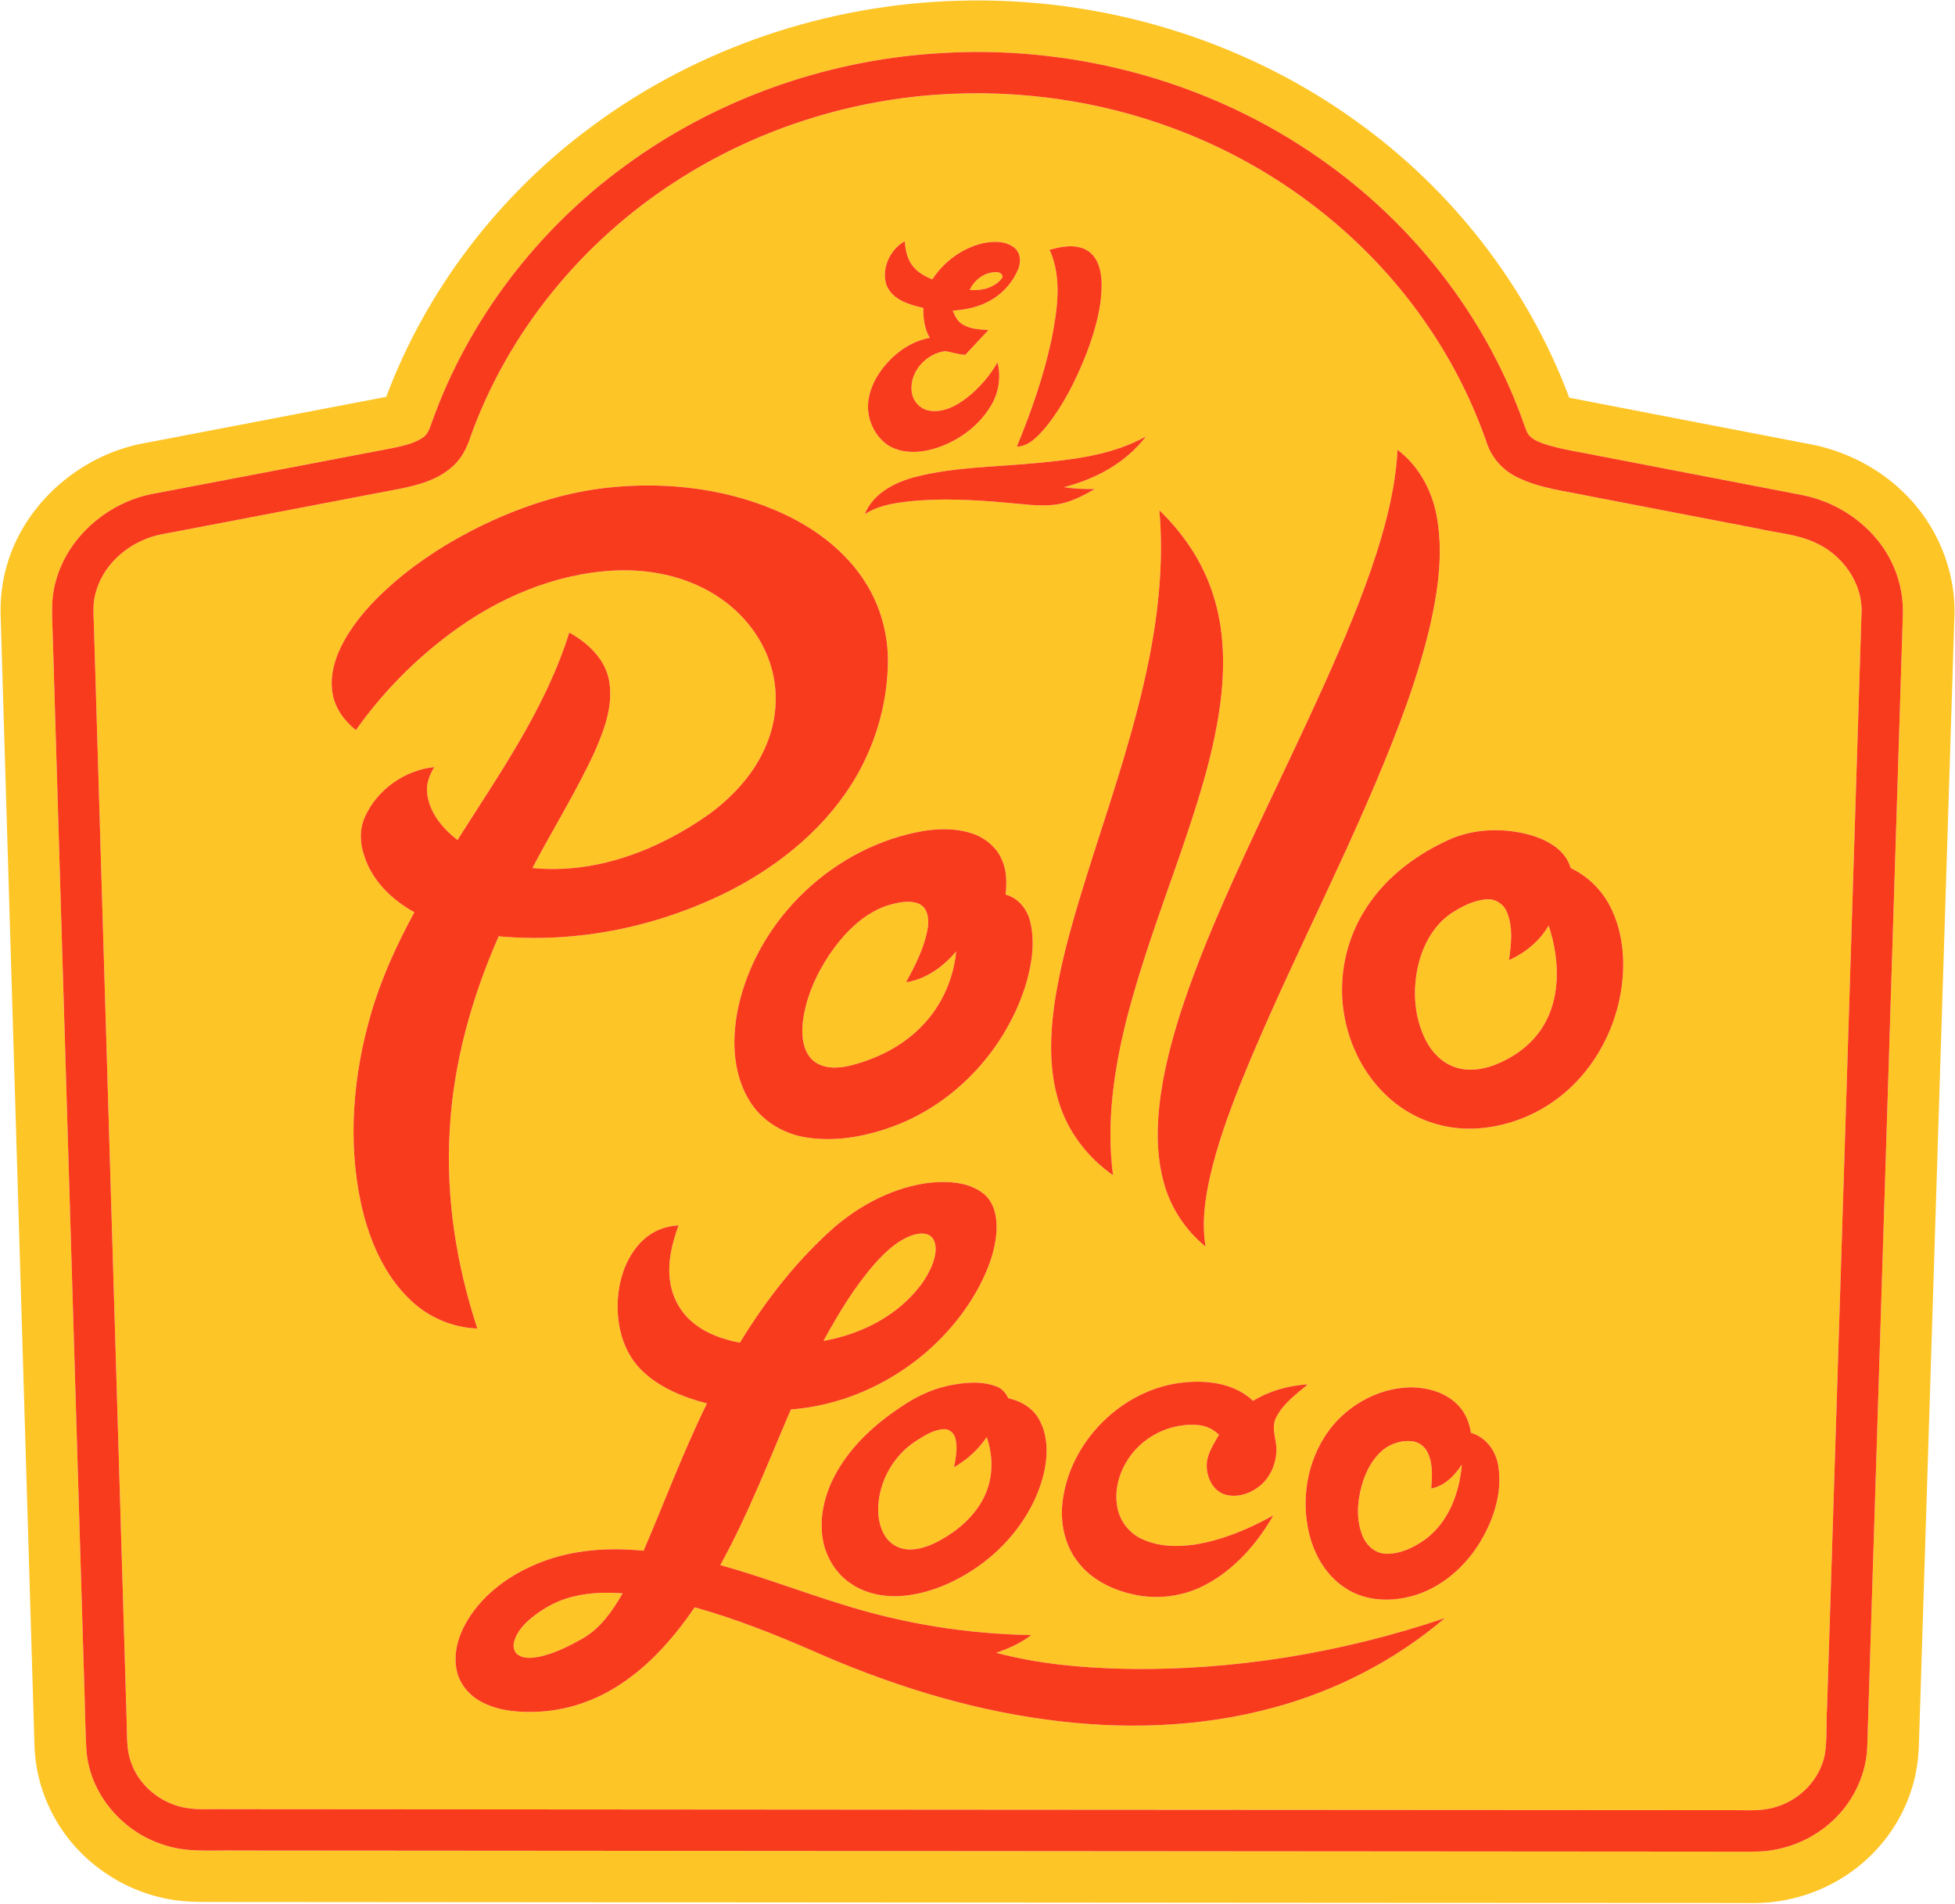 <?xml version="1.0" ?>
<svg xmlns="http://www.w3.org/2000/svg" version="1.2" viewBox="0 0 1565 1524">
	
	
	<title>GABLE-svg</title>
	
	
	<style>
		.s0 { fill: #fec526 } 
		.s1 { fill: #f93b1d } 
	</style>
	
	
	<g id="#fec526ff">
		
		
		<path id="Layer" fill-rule="evenodd" class="s0" d="m474 101c84.3-62.6 188.2-97.5 293-100.4 112.7-3.5 226.5 30.1 318.1 96 77.1 55 137.9 132.9 171.1 221.8 65.1 12.7 130.2 25.1 195.3 37.7 26.9 5.6 52.3 18.7 72 37.8 26.9 25.7 42.5 62.9 41 100.1q-14 443.5-27.9 887c-0.5 11.3-0.2 22.7-2.2 33.9-4.4 27.9-18.7 53.9-39.4 73-20.3 19-46.8 31.2-74.4 34.6-11.7 1.6-23.5 0.9-35.3 1-400.4-0.1-800.8-0.6-1201.2-0.8-16.7-0.3-33.6 0.9-50.1-2.5-38.4-7.3-73-32.3-91.3-66.8-9.3-17.2-14.5-36.5-15.1-56.1-9-300.6-18-601.2-27-901.8-0.7-14.6 0.9-29.5 5.1-43.6 14.2-48.6 57.4-86.3 106.6-96.5 65.6-12.6 131.3-25.1 196.9-37.7 32.3-86.3 90.7-162.1 164.8-216.7zm274.7-58.2c-89.1 5.9-176.6 37.2-248.7 90.2-70.1 51.2-125.2 123.3-154.4 205.3-1.6 4.3-2.9 9.3-7.1 12-7 4.8-15.5 6.5-23.7 8.3-64.6 12.4-129.2 24.7-193.8 37-36.2 7.5-68.1 35.6-76.9 71.9-3.6 13.4-2.2 27.4-1.9 41.1q12.7 424.5 25.5 848.9c0.5 14.8 0.6 29.5 1.5 44.2 2.8 34.2 28.3 64.3 60.6 74.8 18.8 6.9 39.1 4.6 58.7 5 400.9 0.3 801.8 0.6 1202.7 0.9 10.3 0 20.8 0.4 30.9-1.8 17.6-3.5 34.1-12.1 46.9-24.8 15.6-15.3 25.3-36.6 25.8-58.5 9.5-301.1 18.9-602.2 28.4-903.3 0.7-13.9-1.8-28-7.5-40.8-12.8-29.3-41.1-50.3-72.2-56.7-54.7-10.6-109.3-21.1-164-31.6-14.4-3-29.1-4.9-43.1-9.4-5.4-2-11.6-4.2-14.1-9.8-2.6-6.3-4.6-12.9-7.2-19.2-32.4-83.1-91.6-155-165.7-204.5-87.6-59.1-195.4-86.7-300.7-79.2z"/>
		
		
		<path id="Layer" fill-rule="evenodd" class="s0" d="m751.3 75.7c63.7-4.2 128.3 4.7 188.1 27.1 83.1 30.7 156.7 87.5 205.8 161.4 18.8 28 33.9 58.5 45 90.4 4 12.2 13.2 22.3 24.8 27.7 18.2 8.9 38.7 10.9 58.3 15.1q67 12.9 134 25.8c14.7 3.4 30.2 4.4 44.2 10.5 23 9.5 40.4 33.3 38.6 58.7-9.1 291.4-18.3 582.7-27.5 874-0.9 12.7 0.2 25.6-1.8 38.2-3.9 20-19.9 36.4-39.2 42-10.8 3.6-22.2 2.5-33.3 2.6-402.9-0.3-805.7-0.4-1208.6-0.8-12.3-0.3-24.8 1.2-36.8-2.4-17.4-4.9-32.5-18.4-38.2-35.7-3.4-9.4-2.9-19.4-3.2-29.2-8.8-293.2-17.5-586.5-26.3-879.7-0.2-8.9-1.2-17.9 1.3-26.5 5.1-19.8 20.9-35.6 39.5-43.1 8.2-3.6 17.2-4.7 25.9-6.4q88.8-17 177.7-34c15.3-3 31.4-7.4 43.1-18.3 6.8-6.1 11-14.4 13.8-23 29.9-84 89.3-156.4 164-204.6 62.8-40.8 136.2-64.8 210.8-69.8zm-41.7 152.5c4.7 11.8 18.2 15.8 29.5 18.3-0.1 8.3 0.9 16.8 5.2 24-13.9 2.4-26.1 10.8-35.3 21.4-7.3 8.5-12.9 18.9-14 30.2-1.3 12.8 4.6 26.1 14.9 33.7 11.5 7.9 26.7 7 39.4 3 18.6-6.1 35.5-18.5 45-35.8 5.5-10 7-21.9 4.2-32.9-6.1 10.7-14.3 20.2-23.9 27.9-8.5 6.7-19.3 12.6-30.5 10.8-7.7-1.2-13.6-7.9-14.3-15.5-1.8-15.8 11.8-30.4 27-32.2 5.3 1 10.5 2.7 15.9 3q9.3-9.9 18.6-19.9c-7.1-0.4-14.5-0.7-20.7-4.5-4.1-2.3-6.2-6.7-7.9-11 11.1-0.7 22.4-3.2 31.9-9.2 9-5.5 16.2-13.9 20.3-23.6 2.4-5.5 2.4-12.8-2.4-17.1-7-6.2-17.3-5.8-26-4-16.4 4-31 14.7-40.2 28.9-5.2-2.3-10.4-4.8-14.2-9.1-5.6-5.7-7.3-13.8-7.8-21.5-11.9 6.6-18.9 21.9-14.7 35.1zm130.6-28.2c10.3 22.7 6.1 48.5 1.5 72.1-6.3 29.3-16.3 57.7-27.7 85.5 9.6-0.3 16.5-8 22.4-14.7 14.7-17.9 25.1-38.9 33.5-60.3 6.7-17.9 12.2-36.7 12-55.9-0.3-9.5-2.6-20.4-11.1-25.9-9.2-5.8-20.8-3.6-30.6-0.8zm-12.9 170.9c-31.6 3-63.7 3-94.5 10.9-16.6 4.3-33.9 13.2-40.6 29.9 10-6.6 22.1-8.7 33.8-10.1 26.6-3 53.4-1.5 80 0.9 13 1 26.1 3.2 39.1 1.5 11.3-1.5 21.6-6.9 31.3-12.5-8.3 0.1-16.6-0.2-24.7-1.5 25.3-6.4 49.7-19.5 65.6-40.6-27.4 15.3-59.3 18.7-90 21.5zm291.4-10.8c-1.4 28.1-8.2 55.7-16.7 82.5-11.8 36.7-27 72.1-42.7 107.1-31 68.7-65.5 135.9-94 205.7-14.3 35.7-27.4 72.3-34.4 110.3-4.9 27.7-6.7 56.8 1.6 84.1 5.7 18.8 17.3 35.8 32.6 48.2-3.2-18.9-0.5-38.1 3.7-56.7 5.7-24.7 14.3-48.6 23.6-72.2 33.1-82.2 74.3-160.7 108.8-242.3 17.7-41.9 34.2-84.5 44.3-129 6.1-28 9.9-57.2 4.4-85.6-3.9-20.3-14.6-39.6-31.2-52.1zm-632.2 30.3c-31.5 3.4-62.1 12.8-90.9 25.7-25.8 11.6-50.3 26.1-72.4 43.7-18.4 14.9-35.6 31.9-47.4 52.6-7.3 13-12.3 28.3-9.5 43.3 2.1 11.6 9.5 21.6 18.6 28.8 21.1-29.8 46.9-56.1 76.2-77.8 37.7-28 82.8-47.4 130-49.9 29.4-1.6 59.8 4.8 84.4 21.4 20 13.3 35.6 33.4 42.1 56.6 5.7 20.2 4 42.2-4.1 61.4-9.2 22.5-26.2 41.1-45.6 55.4-40.8 29-91 48.4-141.7 43.3 16.5-31.3 35.3-61.4 50.1-93.6 7.9-18.2 15.3-38.3 10.9-58.3-3.8-16.5-17.2-28.6-31.5-36.6-18.9 60.6-55.9 113-89.5 166.1-11.5-9-22-21.2-24.1-36.2-1.3-7.8 1.4-15.6 5.6-22.2-23.6 2.4-45.6 17.9-55.4 39.5-4.4 9.4-4.4 20.2-1.2 30 5.9 20.6 22.1 36.6 40.6 46.7-14 25.8-26.4 52.7-34.6 80.9-14.5 49.5-19 102.7-7.9 153.3 6.4 28.2 18.2 56.4 39.6 76.5 14.3 13.7 33.5 21.9 53.3 22.6-16.7-50.9-25.3-104.8-22.1-158.5 2.8-53.7 17.6-106.4 39.2-155.5 63.7 5.8 128.8-7.9 185.8-36.9 40.7-21 77.6-51.5 100.7-91.5 15.8-27.5 24.6-58.9 25.1-90.6 0.3-23.1-6.2-46.3-18.9-65.7-15-23.1-37.6-40.5-62.3-52.4-44.2-21.1-94.6-27.3-143.1-22.1zm441.6 18.2c3.4 39.3-0.4 79-8 117.6-10.7 54.2-28.4 106.7-45.3 159.3-12.4 39.4-25.1 79.1-31 120.1-3.6 27.2-4 55.7 5.5 81.8 7.8 21.7 22.9 40.3 41.7 53.5-5.5-42.1 0.7-84.6 11-125.4 11.3-44.1 27.2-86.8 42.1-129.7 13.5-39.4 26.8-79.2 32.5-120.6 4.1-29.9 3.8-60.9-5.7-89.8-8.2-25.5-23.5-48.3-42.8-66.8zm-336.9 396.8c-5.5 24.9-5.1 52.7 8.3 75.1 9.8 16.8 27.9 27.6 47 30.3 25.1 3.7 50.7-1.8 74-11.2 47.3-19.5 84.4-61 100.1-109.5 5.2-16.9 8.4-35.2 4-52.6-2.4-9.8-9.5-18.6-19.6-21.3 1-9.4 1-19.2-3-28-3.9-9.2-12-16.3-21.2-20-13.1-5.1-27.6-5.1-41.3-3-71.2 12.1-132.4 69.6-148.3 140.2zm564.6-131.2c-25 12-47.7 29.8-62.6 53.4-15.5 24.1-21.9 53.9-17.6 82.2 4.2 28.7 18.9 56.1 42 73.9 16.8 13 38 20.1 59.3 19.9 28.9-0.3 57.3-11.9 78.6-31.3 20-18.1 33.8-42.5 40.1-68.6 5.9-24.8 5.6-51.9-5.3-75.3-6.7-14.5-18.4-26.6-32.9-33.4-4.5-15.6-20.6-23.6-35.3-27.3-21.9-5.4-46-3.9-66.3 6.5zm-487 307.5c-30.4 26.6-55.5 58.8-76.5 93.2-13.4-2.5-26.9-7.2-37.5-16-10.1-8.2-16.7-20.4-18.4-33.2-2.2-15.2 1.6-30.5 6.8-44.7-10.4 0.5-20.5 4.4-28.1 11.5-13.1 12.1-19.4 30.2-20.5 47.7-1.3 20 3.9 41.4 18.2 56 14.3 14.5 33.8 22.3 53.1 27.4-18.9 38.4-33.8 78.6-50.7 117.9-27.7-2.8-56.4-1-82.5 9.3-23.4 9.1-45.1 24.4-58.3 46.1-7.5 12.3-12.1 27.4-8.5 41.7 2.7 10.9 10.9 19.8 20.9 24.6 14 7 30.1 7.9 45.5 7.1 24.7-1.4 48.6-10.5 68.6-24.8 22.2-15.6 40-36.5 55.2-58.7 32.4 9 63.6 21.4 94.4 34.8 59.6 26.4 122.4 46.4 187.2 55.1 60.3 8.2 122.4 6.5 181.4-9.5 50.4-13.5 97.9-38 137.6-71.8-82.7 27.9-170.1 42.4-257.4 40.6-34.2-0.8-68.6-4-101.8-12.8 9.9-3.4 19.7-7.7 28-14.2-51.7-0.9-103.2-9.2-152.4-24.9-32.3-9.9-63.9-22.1-96.5-31.1 22.1-40 38.5-82.7 56.5-124.6 62.7-4.8 121.5-43.5 151-98.9 7.7-14.8 13.7-31.1 13.7-47.9 0-9.9-3.1-20.7-11.4-26.7-11.8-8.7-27.5-9.4-41.6-8.1-28.2 3.3-54.5 16.8-76 34.9zm181.5 223.2c-1.3 15.6 2.3 32 11.8 44.6 9.9 13.6 25.4 22 41.5 26.1 19.9 5.4 41.8 3.2 60.2-6.2 23.9-12.3 42.4-33.2 55.5-56.2-19.5 10.8-40.4 19.7-62.6 23.3-14.4 2.1-29.9 1.8-43.2-4.7-10-4.8-17.2-14.5-19.1-25.3-2.9-15.6 2.8-31.8 12.7-43.8 12.5-15.1 32.6-23.6 52.1-21.8 6.2 0.5 12.2 3.3 16.6 7.8-4 7-8.9 14.1-9.7 22.3-0.9 10 3.8 21.4 13.5 25.2 9.4 3.2 19.8 0.2 27.5-5.5 9.8-7.1 15-19.5 14.7-31.4-0.4-8-4.2-16.6-0.3-24.4 5.6-11.2 16.1-18.7 25.4-26.6-15.4 0.9-30.6 5.1-43.8 13.2-14.2-13.5-35-16.6-53.9-14.9-50.4 4.2-94.3 48-98.9 98.3zm-91.9-95.4c-13.5 3-26.1 9.2-37.4 17-21.2 14-40.5 31.9-52.6 54.5-8.3 15.6-12.8 33.9-9.7 51.6 2.5 14.3 10.8 27.7 23 35.6 13.4 8.9 30.2 11.1 45.8 8.9 21.7-3.1 42-12.9 59.4-25.9 23.1-17.5 41.4-42.4 48.5-70.7 3.6-15 4-32.1-4.5-45.6-5.1-8.4-14.3-13.4-23.7-15.5-2.1-4.2-5.2-8-9.7-9.5-12.5-4.7-26.4-3.1-39.1-0.4zm313.1 26.7c-21.8 22.3-30.3 55.7-24.7 86 3.4 19.2 13.2 38.1 29.9 49 14.1 9.5 32.2 11.3 48.6 7.8 24-4.8 44.5-21.2 57.7-41.5 12-18.7 20-41.5 16.4-63.9-1.8-12.1-10-23.1-21.9-26.5-1.2-7.9-4.2-15.6-9.7-21.5-9.9-10.8-25.2-15.1-39.5-14.9-21.3 0.6-41.9 10.4-56.8 25.5z"/>
		
		
		<path id="Layer" class="s0" d="m776.3 232.1c3.7-8.3 12.4-14.6 21.7-14.2 2.7-0.1 5.9 2.5 3.8 5.2-6 7.4-16.3 9.9-25.5 9z"/>
		
		
		<path id="Layer" class="s0" d="m1161.5 731.3c8.6-5.5 18.1-10.6 28.5-11.3 7-0.6 13.7 3.7 16.3 10.2 5.1 12.1 3.4 25.8 1.7 38.5 13-5.9 24.5-15.3 31.7-27.7 9.4 28 10.4 61.9-8.4 86.4-8.9 11.6-21.4 20-34.9 25.2-10.7 4.1-23.1 5.5-33.9 0.9-11-4.6-18.9-14.5-23.3-25.3-7.3-17.1-8.1-36.5-4.1-54.6 3.7-16.4 12.2-32.5 26.4-42.3z"/>
		
		
		<path id="Layer" class="s0" d="m709.2 725.3c8.4-2.5 18-5.2 26.5-1.7 6.9 3.1 8 11.8 7.1 18.5-2.4 15.8-9.9 30.3-17.5 44.3 16.1-2.5 29.8-12.5 40.1-24.7-2.1 22-11.5 43.2-26.9 59.2-15.5 16.4-36.5 26.9-58.3 32.3-9.9 2.3-21.8 2.7-29.8-4.6-7.9-7.6-8.8-19.5-7.8-29.7 2.2-19.5 10.3-37.8 20.9-54 11.4-16.8 26.2-32.6 45.7-39.6z"/>
		
		
		<path id="Layer" class="s0" d="m730.4 988.9c5.1-1.7 11.8-2.5 15.8 1.9 4.3 5.5 2.9 13.3 0.9 19.5-5 14.1-14.9 25.9-26.1 35.4-17.6 14.7-39.3 23.8-61.8 27.8 11.9-21.7 24.7-43.1 41.1-61.8 8.4-9.4 18-18.6 30.1-22.8z"/>
		
		
		<path id="Layer" class="s0" d="m733.3 1153.6c6.8-4.3 13.9-9 22.2-9.4 4.5-0.3 8.3 3.2 9.3 7.4 2 7.6 0.3 15.6-1.1 23.1 10.4-6 19.5-14.2 26.2-24.2 4.6 13.5 5.3 28.6 0.3 42.2-5.5 15.4-17.5 27.8-31.1 36.5-9 5.8-19.1 11-30.1 11.3-7.1 0.2-14.2-2.8-18.7-8.3-5.5-6.8-7.4-15.9-7.3-24.5 0.4-21.5 12.2-42.5 30.3-54.1z"/>
		
		
		<path id="Layer" class="s0" d="m1110.1 1158.6c6.2-3.8 13.8-5.7 21-4.7 5.4 0.9 10 4.7 12.1 9.7 4 8.8 3.2 18.7 2.5 28.1 10.7-2.1 18.8-10.3 24.5-19.2-1.8 22.5-10.5 45.9-29.1 59.8-9.2 6.6-20.3 12-31.8 11.6-8.7-0.3-15.7-6.9-18.7-14.6-5.1-12.9-4.1-27.3-0.4-40.4 3.4-11.7 9.5-23.4 19.9-30.3z"/>
		
		
		<path id="Layer" class="s0" d="m452.9 1279.9c14.6-4.8 30.3-5.4 45.5-4.3-8 13.8-17.4 27.6-31.4 35.8-11.1 6.3-22.6 12.2-35.1 14.9-5.6 1.1-11.9 1.9-17-1.3-3.7-2.3-4.5-7.4-3.2-11.3 2.2-7.3 7.4-13.1 13.1-17.9 8.3-6.8 17.7-12.6 28.1-15.9z"/>
		
	
	</g>
	
	
	<g id="#f93b1dff">
		
		
		<path id="Layer" fill-rule="evenodd" class="s1" d="m748.7 42.8c105.3-7.5 213.1 20.1 300.7 79.2 74.1 49.5 133.3 121.4 165.7 204.5 2.6 6.3 4.6 12.9 7.2 19.2 2.5 5.6 8.7 7.8 14.1 9.8 14 4.5 28.7 6.4 43.1 9.4 54.7 10.5 109.3 21 164 31.6 31.1 6.4 59.4 27.4 72.2 56.7 5.7 12.8 8.2 26.9 7.5 40.8-9.5 301.1-18.9 602.2-28.4 903.3-0.5 21.9-10.2 43.2-25.8 58.5-12.8 12.7-29.3 21.3-46.9 24.8-10.1 2.2-20.6 1.8-30.9 1.8-400.9-0.3-801.8-0.6-1202.7-0.9-19.6-0.4-39.9 1.9-58.7-5-32.3-10.5-57.8-40.6-60.6-74.8-0.9-14.7-1-29.4-1.5-44.2q-12.8-424.4-25.5-848.9c-0.3-13.7-1.7-27.7 1.9-41.1 8.8-36.3 40.7-64.4 76.9-71.9 64.6-12.3 129.2-24.6 193.8-37 8.2-1.8 16.7-3.5 23.7-8.3 4.2-2.7 5.5-7.7 7.1-12 29.2-82 84.3-154.1 154.4-205.3 72.1-53 159.6-84.3 248.7-90.2zm2.6 32.9c-74.6 5-148 29-210.8 69.8-74.7 48.2-134.1 120.6-164 204.6-2.8 8.6-7 16.9-13.8 23-11.7 10.9-27.8 15.3-43.1 18.3q-88.9 17-177.7 34c-8.7 1.7-17.7 2.8-25.9 6.4-18.6 7.5-34.4 23.3-39.5 43.1-2.5 8.6-1.5 17.6-1.3 26.5 8.8 293.2 17.5 586.5 26.3 879.7 0.3 9.8-0.2 19.8 3.2 29.2 5.7 17.3 20.8 30.8 38.2 35.7 12 3.6 24.5 2.1 36.8 2.4 402.9 0.4 805.7 0.5 1208.6 0.8 11.1-0.1 22.5 1 33.3-2.6 19.3-5.6 35.3-22 39.2-42 2-12.6 0.9-25.5 1.8-38.2 9.2-291.3 18.4-582.6 27.5-874 1.8-25.4-15.6-49.2-38.6-58.7-14-6.1-29.5-7.1-44.2-10.5q-67-12.9-134-25.8c-19.6-4.2-40.1-6.2-58.3-15.1-11.6-5.4-20.8-15.5-24.8-27.7-11.1-31.9-26.2-62.4-45-90.4-49.1-73.9-122.7-130.7-205.8-161.4-59.8-22.4-124.4-31.3-188.1-27.1z"/>
		
		
		<path id="Layer" fill-rule="evenodd" class="s1" d="m709.6 228.2c-4.2-13.2 2.8-28.5 14.7-35.1 0.5 7.7 2.2 15.8 7.8 21.5 3.8 4.3 9 6.8 14.2 9.1 9.2-14.2 23.8-24.9 40.2-28.9 8.7-1.8 19-2.2 26 4 4.8 4.3 4.8 11.6 2.4 17.1-4.1 9.7-11.3 18.1-20.3 23.6-9.5 6-20.8 8.5-31.9 9.2 1.7 4.3 3.8 8.7 7.9 11 6.2 3.8 13.6 4.1 20.7 4.5q-9.3 10-18.6 19.9c-5.4-0.3-10.6-2-15.9-3-15.2 1.8-28.8 16.4-27 32.2 0.7 7.6 6.6 14.3 14.3 15.5 11.2 1.8 22-4.1 30.5-10.8 9.6-7.7 17.8-17.2 23.9-27.9 2.8 11 1.3 22.9-4.2 32.9-9.5 17.3-26.4 29.7-45 35.8-12.7 4-27.9 4.9-39.4-3-10.3-7.6-16.2-20.9-14.9-33.7 1.1-11.3 6.7-21.7 14-30.2 9.2-10.6 21.4-19 35.3-21.4-4.3-7.2-5.3-15.7-5.2-24-11.3-2.5-24.8-6.5-29.5-18.3zm66.7 3.9c9.2 0.9 19.5-1.6 25.5-9 2.1-2.7-1.1-5.3-3.8-5.2-9.3-0.4-18 5.9-21.7 14.2z"/>
		
		
		<path id="Layer" class="s1" d="m840.2 200c9.8-2.8 21.4-5 30.6 0.8 8.5 5.5 10.8 16.4 11.1 25.9 0.2 19.2-5.3 38-12 55.9-8.4 21.4-18.8 42.4-33.5 60.3-5.9 6.7-12.8 14.4-22.4 14.7 11.4-27.8 21.4-56.2 27.7-85.5 4.6-23.6 8.8-49.4-1.5-72.1z"/>
		
		
		<path id="Layer" class="s1" d="m827.3 370.9c30.7-2.8 62.6-6.2 90-21.5-15.9 21.1-40.3 34.2-65.6 40.6 8.1 1.3 16.4 1.6 24.7 1.5-9.7 5.6-20 11-31.3 12.5-13 1.7-26.1-0.5-39.1-1.5-26.6-2.4-53.4-3.9-80-0.9-11.7 1.4-23.8 3.5-33.8 10.1 6.7-16.7 24-25.6 40.6-29.9 30.8-7.9 62.9-7.9 94.5-10.9z"/>
		
		
		<path id="Layer" class="s1" d="m1118.7 360.1c16.6 12.5 27.3 31.8 31.2 52.1 5.5 28.4 1.7 57.6-4.4 85.6-10.1 44.5-26.6 87.1-44.3 129-34.5 81.6-75.7 160.1-108.8 242.3-9.3 23.6-17.9 47.5-23.6 72.2-4.2 18.6-6.9 37.8-3.7 56.7-15.3-12.4-26.9-29.4-32.6-48.2-8.3-27.3-6.5-56.4-1.6-84.1 7-38 20.1-74.6 34.4-110.3 28.5-69.8 63-137 94-205.7 15.7-35 30.9-70.4 42.7-107.1 8.5-26.8 15.3-54.4 16.7-82.5z"/>
		
		
		<path id="Layer" class="s1" d="m486.5 390.4c48.5-5.2 98.9 1 143.1 22.1 24.7 11.9 47.3 29.3 62.3 52.4 12.7 19.4 19.2 42.6 18.9 65.7-0.5 31.7-9.3 63.1-25.1 90.6-23.1 40-60 70.5-100.7 91.5-57 29-122.1 42.7-185.8 36.9-21.6 49.1-36.4 101.8-39.2 155.5-3.2 53.7 5.4 107.6 22.1 158.5-19.8-0.7-39-8.9-53.3-22.6-21.4-20.1-33.2-48.3-39.6-76.5-11.1-50.6-6.6-103.8 7.9-153.3 8.2-28.2 20.6-55.1 34.6-80.9-18.5-10.1-34.7-26.1-40.6-46.7-3.2-9.8-3.2-20.6 1.2-30 9.8-21.6 31.8-37.1 55.4-39.5-4.2 6.6-6.9 14.4-5.6 22.2 2.1 15 12.6 27.2 24.1 36.2 33.6-53.1 70.6-105.5 89.5-166.1 14.3 8 27.7 20.1 31.5 36.6 4.4 20-3 40.1-10.9 58.3-14.8 32.2-33.6 62.3-50.1 93.6 50.7 5.1 100.9-14.3 141.7-43.3 19.4-14.3 36.4-32.9 45.6-55.4 8.1-19.2 9.8-41.2 4.1-61.4-6.5-23.2-22.1-43.3-42.1-56.6-24.6-16.6-55-23-84.4-21.4-47.2 2.5-92.3 21.9-130 49.9-29.3 21.7-55.1 48-76.2 77.8-9.1-7.2-16.5-17.2-18.6-28.8-2.8-15 2.2-30.3 9.5-43.3 11.8-20.7 29-37.7 47.4-52.6 22.1-17.6 46.6-32.1 72.4-43.7 28.8-12.9 59.4-22.3 90.9-25.7z"/>
		
		
		<path id="Layer" class="s1" d="m928.1 408.6c19.3 18.5 34.6 41.3 42.8 66.8 9.5 28.9 9.8 59.9 5.7 89.8-5.7 41.4-19 81.2-32.5 120.6-14.9 42.9-30.8 85.6-42.1 129.7-10.3 40.8-16.5 83.3-11 125.4-18.8-13.2-33.9-31.8-41.7-53.5-9.5-26.1-9.1-54.6-5.5-81.8 5.9-41 18.6-80.7 31-120.1 16.9-52.6 34.6-105.1 45.3-159.3 7.6-38.6 11.4-78.3 8-117.6z"/>
		
		
		<path id="Layer" fill-rule="evenodd" class="s1" d="m591.2 805.4c15.9-70.6 77.1-128.1 148.3-140.2 13.7-2.1 28.2-2.1 41.3 3 9.2 3.7 17.3 10.8 21.2 20 4 8.8 4 18.6 3 28 10.1 2.7 17.2 11.5 19.6 21.3 4.4 17.4 1.2 35.7-4 52.6-15.7 48.5-52.8 90-100.1 109.5-23.3 9.4-48.9 14.9-74 11.2-19.1-2.7-37.2-13.5-47-30.3-13.4-22.4-13.8-50.2-8.3-75.1zm118-80.1c-19.5 7-34.3 22.8-45.7 39.6-10.6 16.2-18.7 34.5-20.9 54-1 10.2-0.1 22.1 7.8 29.7 8 7.3 19.9 6.9 29.8 4.6 21.8-5.4 42.8-15.9 58.3-32.3 15.4-16 24.8-37.2 26.9-59.2-10.3 12.2-24 22.2-40.1 24.7 7.6-14 15.1-28.5 17.5-44.3 0.9-6.7-0.2-15.4-7.1-18.5-8.5-3.5-18.1-0.8-26.5 1.7z"/>
		
		
		<path id="Layer" fill-rule="evenodd" class="s1" d="m1155.8 674.2c20.3-10.4 44.4-11.9 66.3-6.5 14.7 3.7 30.8 11.7 35.3 27.3 14.5 6.8 26.2 18.9 32.9 33.4 10.9 23.4 11.2 50.5 5.3 75.3-6.3 26.1-20.1 50.5-40.1 68.6-21.3 19.4-49.7 31-78.6 31.3-21.3 0.2-42.5-6.9-59.3-19.9-23.1-17.8-37.8-45.2-42-73.9-4.3-28.3 2.1-58.1 17.6-82.2 14.9-23.6 37.6-41.4 62.6-53.4zm5.7 57.1c-14.2 9.8-22.7 25.9-26.4 42.3-4 18.1-3.2 37.5 4.1 54.6 4.4 10.8 12.3 20.7 23.3 25.3 10.8 4.6 23.2 3.2 33.9-0.9 13.5-5.2 26-13.6 34.9-25.2 18.8-24.5 17.8-58.4 8.4-86.4-7.2 12.4-18.7 21.8-31.7 27.7 1.7-12.7 3.4-26.4-1.7-38.5-2.6-6.5-9.3-10.8-16.3-10.2-10.4 0.7-19.9 5.8-28.5 11.3z"/>
		
		
		<path id="Layer" fill-rule="evenodd" class="s1" d="m668.8 981.7c21.5-18.1 47.8-31.6 76-34.9 14.1-1.3 29.8-0.6 41.6 8.1 8.3 6 11.4 16.8 11.4 26.7 0 16.8-6 33.1-13.7 47.9-29.5 55.4-88.3 94.1-151 98.9-18 41.9-34.4 84.6-56.5 124.6 32.6 9 64.2 21.2 96.5 31.1 49.2 15.7 100.7 24 152.4 24.9-8.3 6.5-18.1 10.8-28 14.2 33.2 8.8 67.6 12 101.8 12.8 87.3 1.8 174.7-12.7 257.4-40.6-39.7 33.8-87.2 58.3-137.6 71.8-59 16-121.1 17.7-181.4 9.5-64.8-8.7-127.6-28.7-187.2-55.1-30.8-13.4-62-25.8-94.4-34.8-15.2 22.2-33 43.1-55.2 58.7-20 14.3-43.9 23.4-68.6 24.8-15.4 0.8-31.5-0.1-45.5-7.1-10-4.8-18.2-13.7-20.9-24.6-3.6-14.3 1-29.4 8.5-41.7 13.2-21.7 34.9-37 58.3-46.1 26.1-10.3 54.8-12.1 82.5-9.3 16.9-39.3 31.8-79.5 50.7-117.9-19.3-5.1-38.8-12.9-53.1-27.4-14.3-14.6-19.5-36-18.2-56 1.1-17.5 7.4-35.6 20.5-47.7 7.6-7.1 17.7-11 28.1-11.5-5.2 14.2-9 29.5-6.8 44.7 1.7 12.8 8.3 25 18.4 33.2 10.6 8.8 24.1 13.5 37.5 16 21-34.4 46.1-66.6 76.5-93.2zm61.6 7.2c-12.1 4.2-21.7 13.4-30.1 22.8-16.4 18.7-29.2 40.1-41.1 61.8 22.5-4 44.2-13.1 61.8-27.8 11.2-9.5 21.1-21.3 26.1-35.4 2-6.2 3.4-14-0.9-19.5-4-4.4-10.7-3.6-15.8-1.9zm-277.5 291c-10.4 3.3-19.8 9.1-28.1 15.9-5.7 4.8-10.9 10.6-13.1 17.9-1.3 3.9-0.5 9 3.2 11.3 5.1 3.2 11.4 2.4 17 1.3 12.5-2.7 24-8.6 35.1-14.9 14-8.2 23.4-22 31.4-35.8-15.2-1.1-30.9-0.5-45.5 4.3z"/>
		
		
		<path id="Layer" class="s1" d="m850.3 1204.9c4.6-50.3 48.5-94.1 98.9-98.3 18.9-1.7 39.7 1.4 53.9 14.9 13.2-8.1 28.4-12.3 43.8-13.2-9.3 7.9-19.8 15.4-25.4 26.6-3.9 7.8-0.1 16.4 0.3 24.4 0.3 11.9-4.9 24.3-14.7 31.4-7.7 5.7-18.1 8.7-27.5 5.5-9.7-3.8-14.4-15.2-13.5-25.2 0.8-8.2 5.7-15.3 9.7-22.3-4.4-4.5-10.4-7.3-16.6-7.8-19.5-1.8-39.6 6.7-52.1 21.8-9.9 12-15.6 28.2-12.7 43.8 1.9 10.8 9.1 20.5 19.1 25.3 13.3 6.5 28.8 6.8 43.2 4.7 22.2-3.6 43.1-12.5 62.6-23.3-13.1 23-31.6 43.9-55.5 56.2-18.4 9.4-40.3 11.6-60.2 6.2-16.1-4.1-31.6-12.5-41.5-26.1-9.5-12.6-13.1-29-11.8-44.6z"/>
		
		
		<path id="Layer" fill-rule="evenodd" class="s1" d="m758.4 1109.5c12.7-2.7 26.6-4.3 39.1 0.4 4.5 1.5 7.6 5.3 9.7 9.5 9.4 2.1 18.6 7.1 23.7 15.5 8.5 13.5 8.1 30.6 4.5 45.6-7.1 28.3-25.4 53.2-48.5 70.7-17.4 13-37.7 22.8-59.4 25.9-15.6 2.2-32.4 0-45.8-8.9-12.2-7.9-20.5-21.3-23-35.6-3.1-17.7 1.4-36 9.7-51.6 12.1-22.6 31.4-40.5 52.6-54.5 11.3-7.8 23.9-14 37.4-17zm-25.1 44.1c-18.1 11.6-29.9 32.6-30.3 54.1-0.1 8.6 1.8 17.7 7.3 24.5 4.5 5.5 11.6 8.5 18.7 8.3 11-0.3 21.1-5.5 30.1-11.3 13.6-8.7 25.6-21.1 31.1-36.5 5-13.6 4.3-28.7-0.3-42.2-6.7 10-15.8 18.2-26.2 24.2 1.4-7.5 3.1-15.5 1.1-23.1-1-4.2-4.8-7.7-9.3-7.4-8.3 0.4-15.4 5.1-22.2 9.4z"/>
		
		
		<path id="Layer" fill-rule="evenodd" class="s1" d="m1071.5 1136.2c14.9-15.1 35.5-24.9 56.8-25.5 14.3-0.2 29.6 4.1 39.5 14.9 5.5 5.9 8.5 13.6 9.7 21.5 11.9 3.4 20.1 14.4 21.9 26.5 3.6 22.4-4.4 45.2-16.4 63.9-13.2 20.3-33.7 36.7-57.7 41.5-16.4 3.5-34.5 1.7-48.6-7.8-16.7-10.9-26.5-29.8-29.9-49-5.6-30.3 2.9-63.7 24.7-86zm38.6 22.4c-10.4 6.9-16.5 18.6-19.9 30.3-3.7 13.1-4.7 27.5 0.4 40.4 3 7.7 10 14.3 18.7 14.6 11.5 0.4 22.6-5 31.8-11.6 18.6-13.9 27.3-37.3 29.1-59.8-5.7 8.9-13.8 17.1-24.5 19.2 0.7-9.4 1.5-19.3-2.5-28.1-2.1-5-6.7-8.8-12.1-9.7-7.2-1-14.8 0.9-21 4.7z"/>
		
	
	</g>
	

</svg>
